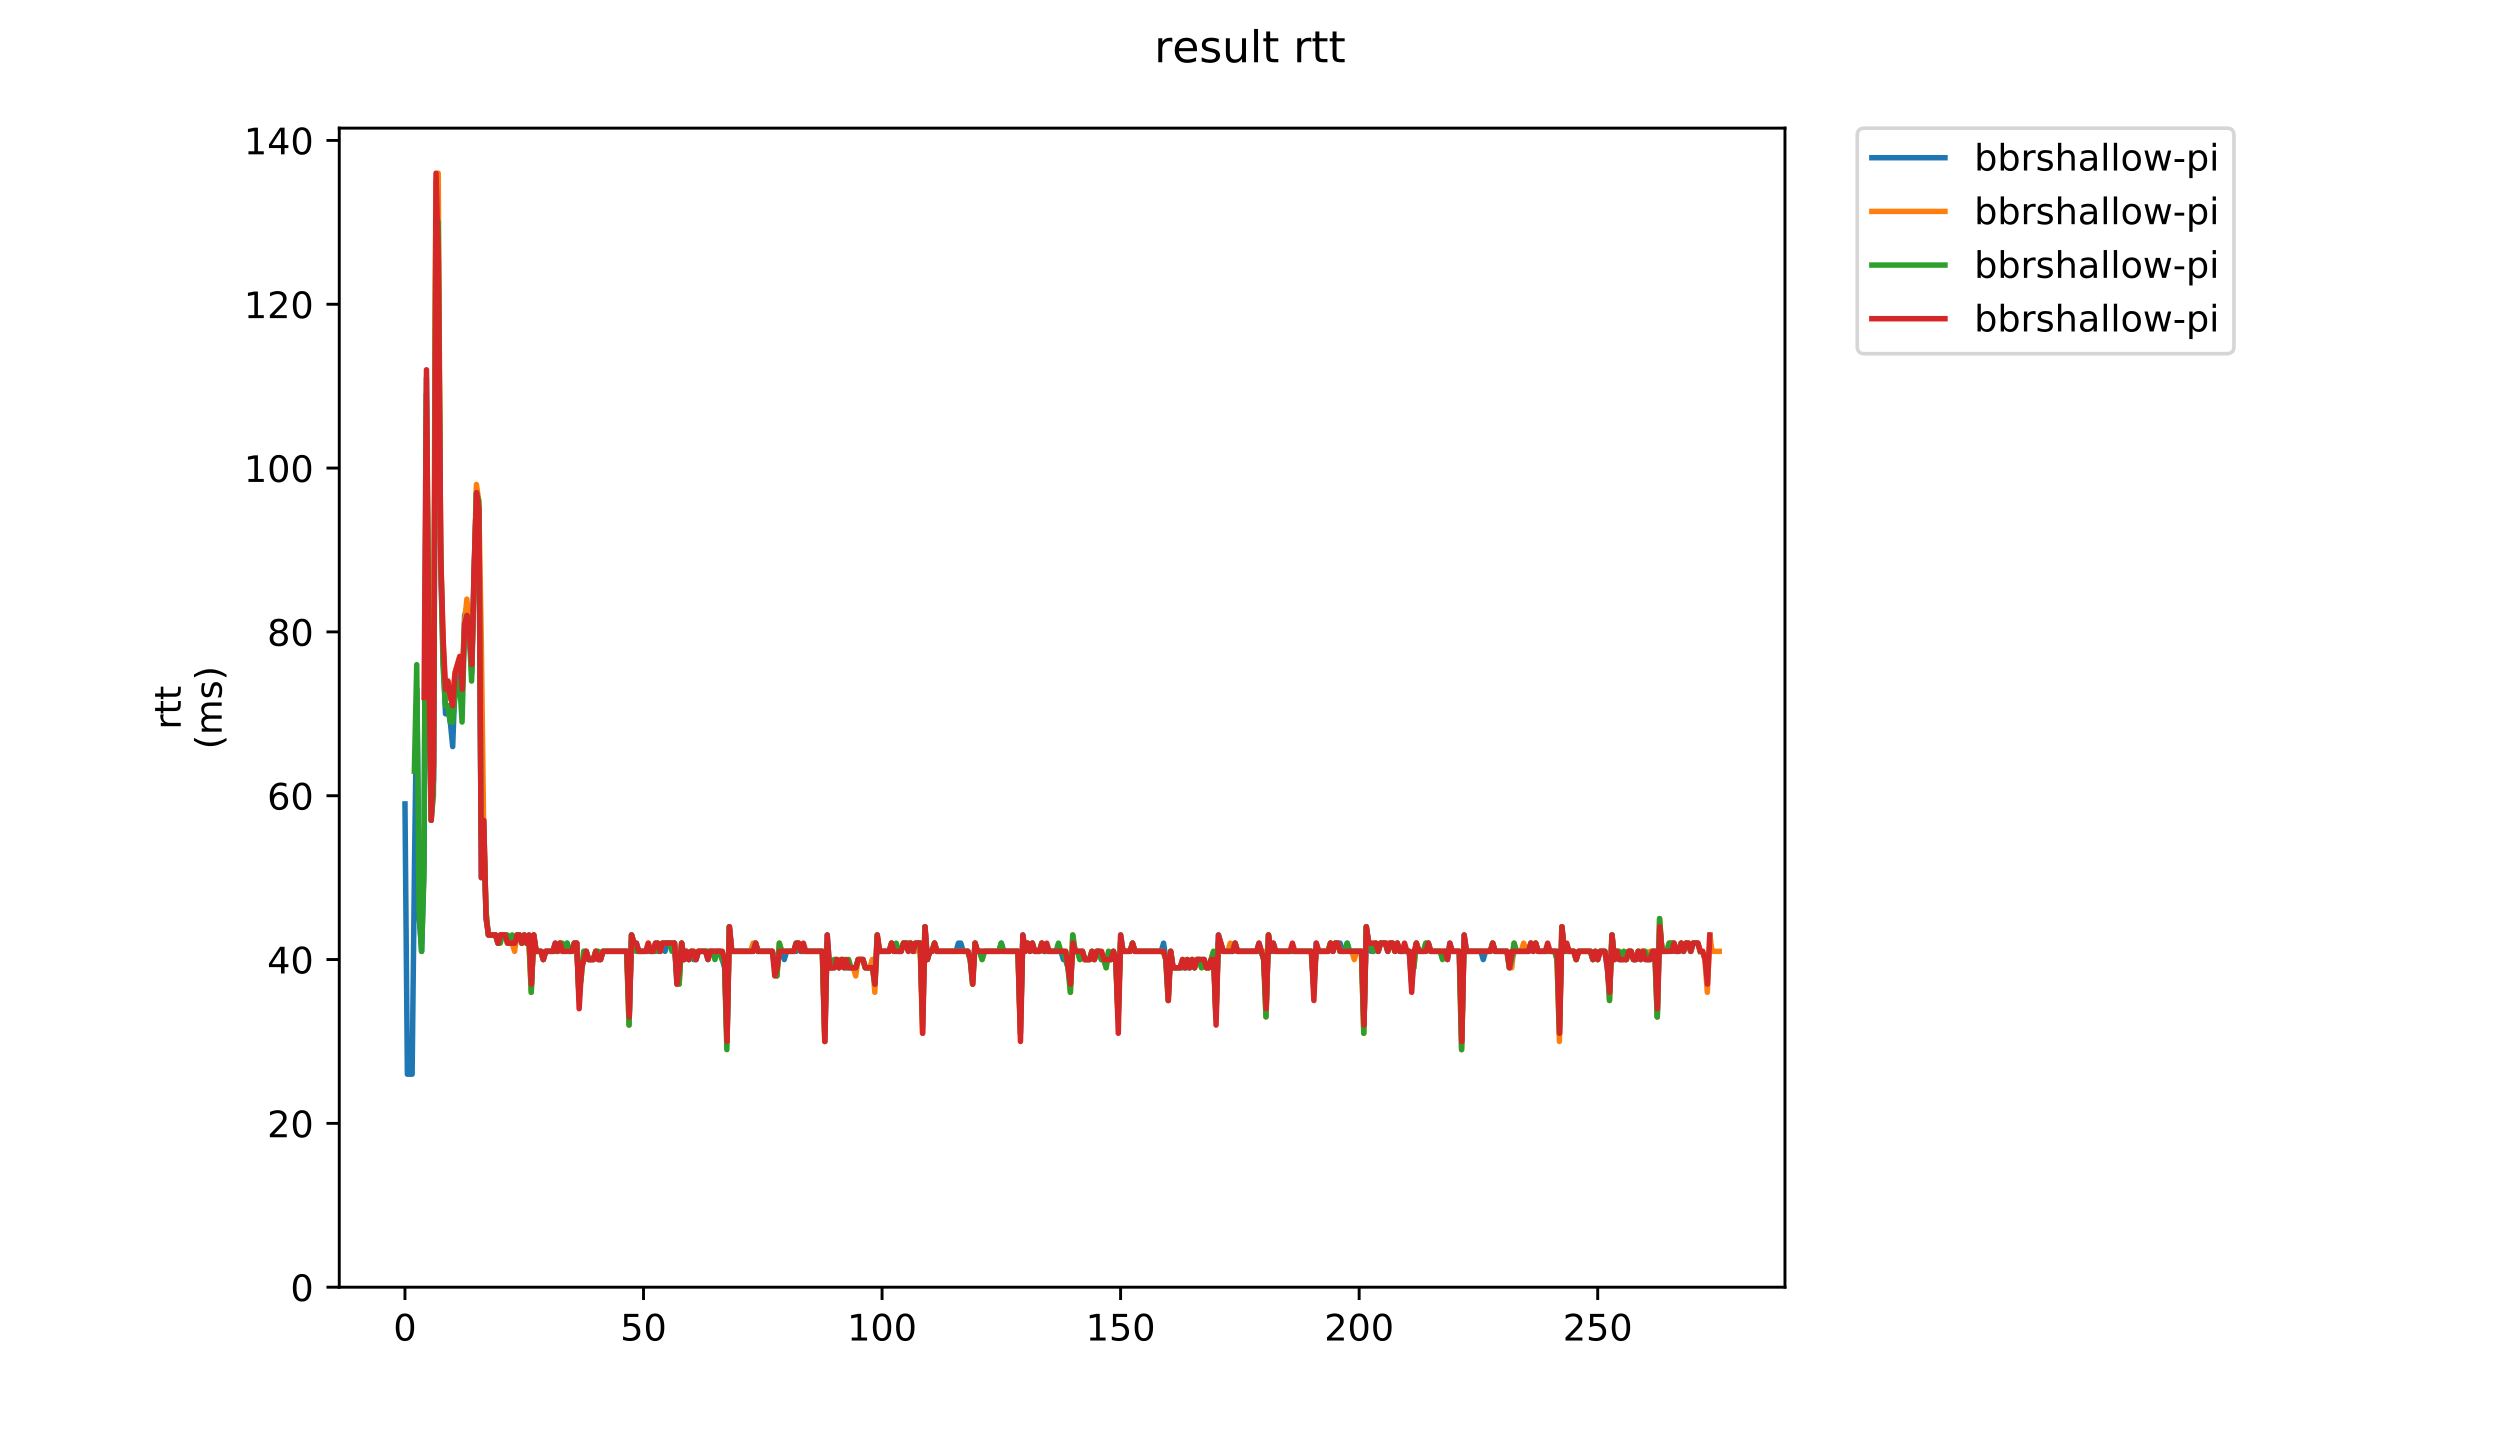 <?xml version="1.0" encoding="utf-8" standalone="no"?>
<!DOCTYPE svg PUBLIC "-//W3C//DTD SVG 1.1//EN"
  "http://www.w3.org/Graphics/SVG/1.1/DTD/svg11.dtd">
<!-- Created with matplotlib (https://matplotlib.org/) -->
<svg height="396pt" version="1.1" viewBox="0 0 684 396" width="684pt" xmlns="http://www.w3.org/2000/svg" xmlns:xlink="http://www.w3.org/1999/xlink">
 <defs>
  <style type="text/css">
*{stroke-linecap:butt;stroke-linejoin:round;}
  </style>
 </defs>
 <g id="figure_1">
  <g id="patch_1">
   <path d="M 0 396 
L 684 396 
L 684 0 
L 0 0 
z
" style="fill:#ffffff;"/>
  </g>
  <g id="axes_1">
   <g id="patch_2">
    <path d="M 92.824 352.174 
L 488.365 352.174 
L 488.365 35.062 
L 92.824 35.062 
z
" style="fill:#ffffff;"/>
   </g>
   <g id="matplotlib.axis_1">
    <g id="xtick_1">
     <g id="line2d_1">
      <defs>
       <path d="M 0 0 
L 0 3.5 
" id="mbf17c0cb24" style="stroke:#000000;stroke-width:0.8;"/>
      </defs>
      <g>
       <use style="stroke:#000000;stroke-width:0.8;" x="110.797" xlink:href="#mbf17c0cb24" y="352.174"/>
      </g>
     </g>
     <g id="text_1">
      <!-- 0 -->
      <defs>
       <path d="M 31.781 66.406 
Q 24.172 66.406 20.328 58.906 
Q 16.5 51.422 16.5 36.375 
Q 16.5 21.391 20.328 13.891 
Q 24.172 6.391 31.781 6.391 
Q 39.453 6.391 43.281 13.891 
Q 47.125 21.391 47.125 36.375 
Q 47.125 51.422 43.281 58.906 
Q 39.453 66.406 31.781 66.406 
z
M 31.781 74.219 
Q 44.047 74.219 50.516 64.516 
Q 56.984 54.828 56.984 36.375 
Q 56.984 17.969 50.516 8.266 
Q 44.047 -1.422 31.781 -1.422 
Q 19.531 -1.422 13.062 8.266 
Q 6.594 17.969 6.594 36.375 
Q 6.594 54.828 13.062 64.516 
Q 19.531 74.219 31.781 74.219 
z
" id="DejaVuSans-48"/>
      </defs>
      <g transform="translate(107.615 366.773)scale(0.1 -0.1)">
       <use xlink:href="#DejaVuSans-48"/>
      </g>
     </g>
    </g>
    <g id="xtick_2">
     <g id="line2d_2">
      <g>
       <use style="stroke:#000000;stroke-width:0.8;" x="176.064" xlink:href="#mbf17c0cb24" y="352.174"/>
      </g>
     </g>
     <g id="text_2">
      <!-- 50 -->
      <defs>
       <path d="M 10.797 72.906 
L 49.516 72.906 
L 49.516 64.594 
L 19.828 64.594 
L 19.828 46.734 
Q 21.969 47.469 24.109 47.828 
Q 26.266 48.188 28.422 48.188 
Q 40.625 48.188 47.75 41.5 
Q 54.891 34.812 54.891 23.391 
Q 54.891 11.625 47.562 5.094 
Q 40.234 -1.422 26.906 -1.422 
Q 22.312 -1.422 17.547 -0.641 
Q 12.797 0.141 7.719 1.703 
L 7.719 11.625 
Q 12.109 9.234 16.797 8.062 
Q 21.484 6.891 26.703 6.891 
Q 35.156 6.891 40.078 11.328 
Q 45.016 15.766 45.016 23.391 
Q 45.016 31 40.078 35.438 
Q 35.156 39.891 26.703 39.891 
Q 22.75 39.891 18.812 39.016 
Q 14.891 38.141 10.797 36.281 
z
" id="DejaVuSans-53"/>
      </defs>
      <g transform="translate(169.701 366.773)scale(0.1 -0.1)">
       <use xlink:href="#DejaVuSans-53"/>
       <use x="63.623" xlink:href="#DejaVuSans-48"/>
      </g>
     </g>
    </g>
    <g id="xtick_3">
     <g id="line2d_3">
      <g>
       <use style="stroke:#000000;stroke-width:0.8;" x="241.331" xlink:href="#mbf17c0cb24" y="352.174"/>
      </g>
     </g>
     <g id="text_3">
      <!-- 100 -->
      <defs>
       <path d="M 12.406 8.297 
L 28.516 8.297 
L 28.516 63.922 
L 10.984 60.406 
L 10.984 69.391 
L 28.422 72.906 
L 38.281 72.906 
L 38.281 8.297 
L 54.391 8.297 
L 54.391 0 
L 12.406 0 
z
" id="DejaVuSans-49"/>
      </defs>
      <g transform="translate(231.787 366.773)scale(0.1 -0.1)">
       <use xlink:href="#DejaVuSans-49"/>
       <use x="63.623" xlink:href="#DejaVuSans-48"/>
       <use x="127.246" xlink:href="#DejaVuSans-48"/>
      </g>
     </g>
    </g>
    <g id="xtick_4">
     <g id="line2d_4">
      <g>
       <use style="stroke:#000000;stroke-width:0.8;" x="306.598" xlink:href="#mbf17c0cb24" y="352.174"/>
      </g>
     </g>
     <g id="text_4">
      <!-- 150 -->
      <g transform="translate(297.054 366.773)scale(0.1 -0.1)">
       <use xlink:href="#DejaVuSans-49"/>
       <use x="63.623" xlink:href="#DejaVuSans-53"/>
       <use x="127.246" xlink:href="#DejaVuSans-48"/>
      </g>
     </g>
    </g>
    <g id="xtick_5">
     <g id="line2d_5">
      <g>
       <use style="stroke:#000000;stroke-width:0.8;" x="371.865" xlink:href="#mbf17c0cb24" y="352.174"/>
      </g>
     </g>
     <g id="text_5">
      <!-- 200 -->
      <defs>
       <path d="M 19.188 8.297 
L 53.609 8.297 
L 53.609 0 
L 7.328 0 
L 7.328 8.297 
Q 12.938 14.109 22.625 23.891 
Q 32.328 33.688 34.812 36.531 
Q 39.547 41.844 41.422 45.531 
Q 43.312 49.219 43.312 52.781 
Q 43.312 58.594 39.234 62.25 
Q 35.156 65.922 28.609 65.922 
Q 23.969 65.922 18.812 64.312 
Q 13.672 62.703 7.812 59.422 
L 7.812 69.391 
Q 13.766 71.781 18.938 73 
Q 24.125 74.219 28.422 74.219 
Q 39.75 74.219 46.484 68.547 
Q 53.219 62.891 53.219 53.422 
Q 53.219 48.922 51.531 44.891 
Q 49.859 40.875 45.406 35.406 
Q 44.188 33.984 37.641 27.219 
Q 31.109 20.453 19.188 8.297 
z
" id="DejaVuSans-50"/>
      </defs>
      <g transform="translate(362.322 366.773)scale(0.1 -0.1)">
       <use xlink:href="#DejaVuSans-50"/>
       <use x="63.623" xlink:href="#DejaVuSans-48"/>
       <use x="127.246" xlink:href="#DejaVuSans-48"/>
      </g>
     </g>
    </g>
    <g id="xtick_6">
     <g id="line2d_6">
      <g>
       <use style="stroke:#000000;stroke-width:0.8;" x="437.133" xlink:href="#mbf17c0cb24" y="352.174"/>
      </g>
     </g>
     <g id="text_6">
      <!-- 250 -->
      <g transform="translate(427.589 366.773)scale(0.1 -0.1)">
       <use xlink:href="#DejaVuSans-50"/>
       <use x="63.623" xlink:href="#DejaVuSans-53"/>
       <use x="127.246" xlink:href="#DejaVuSans-48"/>
      </g>
     </g>
    </g>
   </g>
   <g id="matplotlib.axis_2">
    <g id="ytick_1">
     <g id="line2d_7">
      <defs>
       <path d="M 0 0 
L -3.5 0 
" id="m11c15ccc7b" style="stroke:#000000;stroke-width:0.8;"/>
      </defs>
      <g>
       <use style="stroke:#000000;stroke-width:0.8;" x="92.824" xlink:href="#m11c15ccc7b" y="352.174"/>
      </g>
     </g>
     <g id="text_7">
      <!-- 0 -->
      <g transform="translate(79.461 355.973)scale(0.1 -0.1)">
       <use xlink:href="#DejaVuSans-48"/>
      </g>
     </g>
    </g>
    <g id="ytick_2">
     <g id="line2d_8">
      <g>
       <use style="stroke:#000000;stroke-width:0.8;" x="92.824" xlink:href="#m11c15ccc7b" y="307.353"/>
      </g>
     </g>
     <g id="text_8">
      <!-- 20 -->
      <g transform="translate(73.099 311.152)scale(0.1 -0.1)">
       <use xlink:href="#DejaVuSans-50"/>
       <use x="63.623" xlink:href="#DejaVuSans-48"/>
      </g>
     </g>
    </g>
    <g id="ytick_3">
     <g id="line2d_9">
      <g>
       <use style="stroke:#000000;stroke-width:0.8;" x="92.824" xlink:href="#m11c15ccc7b" y="262.531"/>
      </g>
     </g>
     <g id="text_9">
      <!-- 40 -->
      <defs>
       <path d="M 37.797 64.312 
L 12.891 25.391 
L 37.797 25.391 
z
M 35.203 72.906 
L 47.609 72.906 
L 47.609 25.391 
L 58.016 25.391 
L 58.016 17.188 
L 47.609 17.188 
L 47.609 0 
L 37.797 0 
L 37.797 17.188 
L 4.891 17.188 
L 4.891 26.703 
z
" id="DejaVuSans-52"/>
      </defs>
      <g transform="translate(73.099 266.331)scale(0.1 -0.1)">
       <use xlink:href="#DejaVuSans-52"/>
       <use x="63.623" xlink:href="#DejaVuSans-48"/>
      </g>
     </g>
    </g>
    <g id="ytick_4">
     <g id="line2d_10">
      <g>
       <use style="stroke:#000000;stroke-width:0.8;" x="92.824" xlink:href="#m11c15ccc7b" y="217.71"/>
      </g>
     </g>
     <g id="text_10">
      <!-- 60 -->
      <defs>
       <path d="M 33.016 40.375 
Q 26.375 40.375 22.484 35.828 
Q 18.609 31.297 18.609 23.391 
Q 18.609 15.531 22.484 10.953 
Q 26.375 6.391 33.016 6.391 
Q 39.656 6.391 43.531 10.953 
Q 47.406 15.531 47.406 23.391 
Q 47.406 31.297 43.531 35.828 
Q 39.656 40.375 33.016 40.375 
z
M 52.594 71.297 
L 52.594 62.312 
Q 48.875 64.062 45.094 64.984 
Q 41.312 65.922 37.594 65.922 
Q 27.828 65.922 22.672 59.328 
Q 17.531 52.734 16.797 39.406 
Q 19.672 43.656 24.016 45.922 
Q 28.375 48.188 33.594 48.188 
Q 44.578 48.188 50.953 41.516 
Q 57.328 34.859 57.328 23.391 
Q 57.328 12.156 50.688 5.359 
Q 44.047 -1.422 33.016 -1.422 
Q 20.359 -1.422 13.672 8.266 
Q 6.984 17.969 6.984 36.375 
Q 6.984 53.656 15.188 63.938 
Q 23.391 74.219 37.203 74.219 
Q 40.922 74.219 44.703 73.484 
Q 48.484 72.75 52.594 71.297 
z
" id="DejaVuSans-54"/>
      </defs>
      <g transform="translate(73.099 221.509)scale(0.1 -0.1)">
       <use xlink:href="#DejaVuSans-54"/>
       <use x="63.623" xlink:href="#DejaVuSans-48"/>
      </g>
     </g>
    </g>
    <g id="ytick_5">
     <g id="line2d_11">
      <g>
       <use style="stroke:#000000;stroke-width:0.8;" x="92.824" xlink:href="#m11c15ccc7b" y="172.888"/>
      </g>
     </g>
     <g id="text_11">
      <!-- 80 -->
      <defs>
       <path d="M 31.781 34.625 
Q 24.75 34.625 20.719 30.859 
Q 16.703 27.094 16.703 20.516 
Q 16.703 13.922 20.719 10.156 
Q 24.75 6.391 31.781 6.391 
Q 38.812 6.391 42.859 10.172 
Q 46.922 13.969 46.922 20.516 
Q 46.922 27.094 42.891 30.859 
Q 38.875 34.625 31.781 34.625 
z
M 21.922 38.812 
Q 15.578 40.375 12.031 44.719 
Q 8.5 49.078 8.5 55.328 
Q 8.5 64.062 14.719 69.141 
Q 20.953 74.219 31.781 74.219 
Q 42.672 74.219 48.875 69.141 
Q 55.078 64.062 55.078 55.328 
Q 55.078 49.078 51.531 44.719 
Q 48 40.375 41.703 38.812 
Q 48.828 37.156 52.797 32.312 
Q 56.781 27.484 56.781 20.516 
Q 56.781 9.906 50.312 4.234 
Q 43.844 -1.422 31.781 -1.422 
Q 19.734 -1.422 13.25 4.234 
Q 6.781 9.906 6.781 20.516 
Q 6.781 27.484 10.781 32.312 
Q 14.797 37.156 21.922 38.812 
z
M 18.312 54.391 
Q 18.312 48.734 21.844 45.562 
Q 25.391 42.391 31.781 42.391 
Q 38.141 42.391 41.719 45.562 
Q 45.312 48.734 45.312 54.391 
Q 45.312 60.062 41.719 63.234 
Q 38.141 66.406 31.781 66.406 
Q 25.391 66.406 21.844 63.234 
Q 18.312 60.062 18.312 54.391 
z
" id="DejaVuSans-56"/>
      </defs>
      <g transform="translate(73.099 176.688)scale(0.1 -0.1)">
       <use xlink:href="#DejaVuSans-56"/>
       <use x="63.623" xlink:href="#DejaVuSans-48"/>
      </g>
     </g>
    </g>
    <g id="ytick_6">
     <g id="line2d_12">
      <g>
       <use style="stroke:#000000;stroke-width:0.8;" x="92.824" xlink:href="#m11c15ccc7b" y="128.067"/>
      </g>
     </g>
     <g id="text_12">
      <!-- 100 -->
      <g transform="translate(66.736 131.866)scale(0.1 -0.1)">
       <use xlink:href="#DejaVuSans-49"/>
       <use x="63.623" xlink:href="#DejaVuSans-48"/>
       <use x="127.246" xlink:href="#DejaVuSans-48"/>
      </g>
     </g>
    </g>
    <g id="ytick_7">
     <g id="line2d_13">
      <g>
       <use style="stroke:#000000;stroke-width:0.8;" x="92.824" xlink:href="#m11c15ccc7b" y="83.246"/>
      </g>
     </g>
     <g id="text_13">
      <!-- 120 -->
      <g transform="translate(66.736 87.045)scale(0.1 -0.1)">
       <use xlink:href="#DejaVuSans-49"/>
       <use x="63.623" xlink:href="#DejaVuSans-50"/>
       <use x="127.246" xlink:href="#DejaVuSans-48"/>
      </g>
     </g>
    </g>
    <g id="ytick_8">
     <g id="line2d_14">
      <g>
       <use style="stroke:#000000;stroke-width:0.8;" x="92.824" xlink:href="#m11c15ccc7b" y="38.424"/>
      </g>
     </g>
     <g id="text_14">
      <!-- 140 -->
      <g transform="translate(66.736 42.223)scale(0.1 -0.1)">
       <use xlink:href="#DejaVuSans-49"/>
       <use x="63.623" xlink:href="#DejaVuSans-52"/>
       <use x="127.246" xlink:href="#DejaVuSans-48"/>
      </g>
     </g>
    </g>
    <g id="text_15">
     <!-- rtt -->
     <defs>
      <path d="M 41.109 46.297 
Q 39.594 47.172 37.812 47.578 
Q 36.031 48 33.891 48 
Q 26.266 48 22.188 43.047 
Q 18.109 38.094 18.109 28.812 
L 18.109 0 
L 9.078 0 
L 9.078 54.688 
L 18.109 54.688 
L 18.109 46.188 
Q 20.953 51.172 25.484 53.578 
Q 30.031 56 36.531 56 
Q 37.453 56 38.578 55.875 
Q 39.703 55.766 41.062 55.516 
z
" id="DejaVuSans-114"/>
      <path d="M 18.312 70.219 
L 18.312 54.688 
L 36.812 54.688 
L 36.812 47.703 
L 18.312 47.703 
L 18.312 18.016 
Q 18.312 11.328 20.141 9.422 
Q 21.969 7.516 27.594 7.516 
L 36.812 7.516 
L 36.812 0 
L 27.594 0 
Q 17.188 0 13.234 3.875 
Q 9.281 7.766 9.281 18.016 
L 9.281 47.703 
L 2.688 47.703 
L 2.688 54.688 
L 9.281 54.688 
L 9.281 70.219 
z
" id="DejaVuSans-116"/>
     </defs>
     <g transform="translate(49.459 199.594)rotate(-90)scale(0.1 -0.1)">
      <use xlink:href="#DejaVuSans-114"/>
      <use x="41.113" xlink:href="#DejaVuSans-116"/>
      <use x="80.322" xlink:href="#DejaVuSans-116"/>
     </g>
     <!-- (ms) -->
     <defs>
      <path d="M 31 75.875 
Q 24.469 64.656 21.281 53.656 
Q 18.109 42.672 18.109 31.391 
Q 18.109 20.125 21.312 9.062 
Q 24.516 -2 31 -13.188 
L 23.188 -13.188 
Q 15.875 -1.703 12.234 9.375 
Q 8.594 20.453 8.594 31.391 
Q 8.594 42.281 12.203 53.312 
Q 15.828 64.359 23.188 75.875 
z
" id="DejaVuSans-40"/>
      <path d="M 52 44.188 
Q 55.375 50.25 60.062 53.125 
Q 64.75 56 71.094 56 
Q 79.641 56 84.281 50.016 
Q 88.922 44.047 88.922 33.016 
L 88.922 0 
L 79.891 0 
L 79.891 32.719 
Q 79.891 40.578 77.094 44.375 
Q 74.312 48.188 68.609 48.188 
Q 61.625 48.188 57.562 43.547 
Q 53.516 38.922 53.516 30.906 
L 53.516 0 
L 44.484 0 
L 44.484 32.719 
Q 44.484 40.625 41.703 44.406 
Q 38.922 48.188 33.109 48.188 
Q 26.219 48.188 22.156 43.531 
Q 18.109 38.875 18.109 30.906 
L 18.109 0 
L 9.078 0 
L 9.078 54.688 
L 18.109 54.688 
L 18.109 46.188 
Q 21.188 51.219 25.484 53.609 
Q 29.781 56 35.688 56 
Q 41.656 56 45.828 52.969 
Q 50 49.953 52 44.188 
z
" id="DejaVuSans-109"/>
      <path d="M 44.281 53.078 
L 44.281 44.578 
Q 40.484 46.531 36.375 47.5 
Q 32.281 48.484 27.875 48.484 
Q 21.188 48.484 17.844 46.438 
Q 14.5 44.391 14.5 40.281 
Q 14.5 37.156 16.891 35.375 
Q 19.281 33.594 26.516 31.984 
L 29.594 31.297 
Q 39.156 29.25 43.188 25.516 
Q 47.219 21.781 47.219 15.094 
Q 47.219 7.469 41.188 3.016 
Q 35.156 -1.422 24.609 -1.422 
Q 20.219 -1.422 15.453 -0.562 
Q 10.688 0.297 5.422 2 
L 5.422 11.281 
Q 10.406 8.688 15.234 7.391 
Q 20.062 6.109 24.812 6.109 
Q 31.156 6.109 34.562 8.281 
Q 37.984 10.453 37.984 14.406 
Q 37.984 18.062 35.516 20.016 
Q 33.062 21.969 24.703 23.781 
L 21.578 24.516 
Q 13.234 26.266 9.516 29.906 
Q 5.812 33.547 5.812 39.891 
Q 5.812 47.609 11.281 51.797 
Q 16.75 56 26.812 56 
Q 31.781 56 36.172 55.266 
Q 40.578 54.547 44.281 53.078 
z
" id="DejaVuSans-115"/>
      <path d="M 8.016 75.875 
L 15.828 75.875 
Q 23.141 64.359 26.781 53.312 
Q 30.422 42.281 30.422 31.391 
Q 30.422 20.453 26.781 9.375 
Q 23.141 -1.703 15.828 -13.188 
L 8.016 -13.188 
Q 14.5 -2 17.703 9.062 
Q 20.906 20.125 20.906 31.391 
Q 20.906 42.672 17.703 53.656 
Q 14.5 64.656 8.016 75.875 
z
" id="DejaVuSans-41"/>
     </defs>
     <g transform="translate(60.657 204.995)rotate(-90)scale(0.1 -0.1)">
      <use xlink:href="#DejaVuSans-40"/>
      <use x="39.014" xlink:href="#DejaVuSans-109"/>
      <use x="136.426" xlink:href="#DejaVuSans-115"/>
      <use x="188.525" xlink:href="#DejaVuSans-41"/>
     </g>
    </g>
   </g>
   <g id="line2d_15">
    <path clip-path="url(#p6b84664d62)" d="M 110.803 219.951 
L 111.456 293.906 
L 112.761 293.906 
L 113.414 235.638 
L 114.066 188.576 
L 114.719 251.326 
L 115.372 260.29 
L 116.024 235.638 
L 116.677 103.415 
L 117.33 179.612 
L 117.982 224.433 
L 118.635 213.228 
L 119.288 56.353 
L 119.94 81.004 
L 120.593 157.201 
L 121.246 179.612 
L 121.898 195.299 
L 122.551 193.058 
L 123.204 197.54 
L 123.857 204.263 
L 124.509 186.335 
L 125.815 181.853 
L 126.467 188.576 
L 127.12 168.406 
L 127.773 166.165 
L 128.425 172.888 
L 129.078 184.094 
L 129.731 154.96 
L 130.383 134.79 
L 131.036 139.272 
L 131.689 240.121 
L 132.341 224.433 
L 132.994 251.326 
L 133.647 255.808 
L 135.605 255.808 
L 136.257 258.049 
L 136.91 255.808 
L 138.215 255.808 
L 138.868 258.049 
L 140.826 258.049 
L 141.479 255.808 
L 142.131 255.808 
L 142.784 258.049 
L 143.437 255.808 
L 144.089 258.049 
L 144.742 258.049 
L 145.395 269.255 
L 146.047 255.808 
L 146.7 260.29 
L 148.005 260.29 
L 148.658 262.531 
L 149.311 260.29 
L 151.269 260.29 
L 151.921 258.049 
L 152.574 260.29 
L 153.227 258.049 
L 153.879 260.29 
L 154.532 260.29 
L 155.185 258.049 
L 155.837 260.29 
L 156.49 260.29 
L 157.143 258.049 
L 157.795 258.049 
L 158.448 273.737 
L 159.101 264.772 
L 160.406 260.29 
L 161.059 262.531 
L 162.364 262.531 
L 163.017 260.29 
L 163.669 262.531 
L 164.322 262.531 
L 164.975 260.29 
L 171.502 260.29 
L 172.154 278.219 
L 172.807 255.808 
L 173.46 258.049 
L 174.112 258.049 
L 174.765 260.29 
L 178.681 260.29 
L 179.334 258.049 
L 179.986 260.29 
L 180.639 260.29 
L 181.292 258.049 
L 181.944 260.29 
L 182.597 258.049 
L 184.555 258.049 
L 185.208 269.255 
L 185.86 267.013 
L 186.513 258.049 
L 187.166 262.531 
L 187.818 260.29 
L 188.471 262.531 
L 189.124 260.29 
L 189.776 262.531 
L 190.429 262.531 
L 191.082 260.29 
L 193.04 260.29 
L 193.692 262.531 
L 194.345 260.29 
L 196.956 260.29 
L 198.261 264.772 
L 198.914 284.942 
L 199.566 253.567 
L 200.219 260.29 
L 206.093 260.29 
L 206.746 258.049 
L 207.399 260.29 
L 211.315 260.29 
L 211.967 264.772 
L 212.62 264.772 
L 213.273 260.29 
L 213.925 260.29 
L 214.578 262.531 
L 215.231 260.29 
L 217.841 260.29 
L 218.494 258.049 
L 219.147 260.29 
L 225.021 260.29 
L 225.673 284.942 
L 226.326 255.808 
L 226.979 264.772 
L 228.284 264.772 
L 228.937 262.531 
L 229.589 264.772 
L 230.242 262.531 
L 230.895 264.772 
L 234.158 264.772 
L 234.811 262.531 
L 236.116 262.531 
L 236.769 264.772 
L 238.074 264.772 
L 238.727 262.531 
L 239.379 269.255 
L 240.032 258.049 
L 240.685 260.29 
L 243.295 260.29 
L 243.948 258.049 
L 244.601 260.29 
L 246.559 260.29 
L 247.212 258.049 
L 247.864 258.049 
L 248.517 260.29 
L 249.17 258.049 
L 249.822 260.29 
L 250.475 258.049 
L 251.78 258.049 
L 252.433 280.46 
L 253.086 253.567 
L 253.738 262.531 
L 254.391 260.29 
L 255.044 260.29 
L 255.696 258.049 
L 256.349 260.29 
L 261.57 260.29 
L 262.223 258.049 
L 262.876 258.049 
L 263.528 260.29 
L 264.834 260.29 
L 265.486 262.531 
L 266.139 267.013 
L 266.792 258.049 
L 267.444 260.29 
L 273.318 260.29 
L 273.971 258.049 
L 274.624 260.29 
L 278.54 260.29 
L 279.192 282.701 
L 279.845 255.808 
L 280.498 260.29 
L 281.15 258.049 
L 281.803 260.29 
L 282.456 258.049 
L 283.108 260.29 
L 284.414 260.29 
L 285.066 258.049 
L 285.719 260.29 
L 290.288 260.29 
L 290.941 262.531 
L 291.593 262.531 
L 292.246 264.772 
L 292.899 269.255 
L 293.551 258.049 
L 294.204 260.29 
L 296.162 260.29 
L 296.815 262.531 
L 298.12 262.531 
L 298.773 260.29 
L 299.425 262.531 
L 300.078 260.29 
L 300.731 260.29 
L 301.383 262.531 
L 303.994 262.531 
L 304.647 260.29 
L 305.299 262.531 
L 305.952 278.219 
L 306.605 255.808 
L 307.257 260.29 
L 309.215 260.29 
L 309.868 258.049 
L 310.521 260.29 
L 317.7 260.29 
L 318.353 258.049 
L 319.005 262.531 
L 319.658 271.496 
L 320.311 260.29 
L 320.963 264.772 
L 325.532 264.772 
L 326.185 262.531 
L 326.837 264.772 
L 327.49 262.531 
L 329.448 262.531 
L 330.101 264.772 
L 330.754 264.772 
L 331.406 262.531 
L 332.059 262.531 
L 332.712 278.219 
L 333.364 255.808 
L 334.67 260.29 
L 337.28 260.29 
L 337.933 258.049 
L 338.586 260.29 
L 343.807 260.29 
L 344.46 258.049 
L 345.765 262.531 
L 346.418 275.978 
L 347.07 255.808 
L 347.723 260.29 
L 348.376 258.049 
L 349.028 260.29 
L 358.818 260.29 
L 359.471 271.496 
L 360.124 258.049 
L 360.776 260.29 
L 363.387 260.29 
L 364.04 258.049 
L 364.692 260.29 
L 365.345 258.049 
L 366.65 258.049 
L 367.303 260.29 
L 367.956 260.29 
L 368.608 258.049 
L 369.261 260.29 
L 372.525 260.29 
L 373.177 280.46 
L 373.83 253.567 
L 374.483 258.049 
L 375.135 260.29 
L 375.788 260.29 
L 376.441 258.049 
L 377.093 260.29 
L 377.746 258.049 
L 379.051 258.049 
L 379.704 260.29 
L 380.357 258.049 
L 381.009 258.049 
L 381.662 260.29 
L 382.315 258.049 
L 382.967 260.29 
L 385.578 260.29 
L 386.231 269.255 
L 386.883 262.531 
L 387.536 258.049 
L 388.189 260.29 
L 390.147 260.29 
L 390.799 258.049 
L 391.452 260.29 
L 395.368 260.29 
L 396.021 262.531 
L 396.673 258.049 
L 397.326 260.29 
L 399.284 260.29 
L 399.937 284.942 
L 400.589 255.808 
L 401.242 260.29 
L 405.158 260.29 
L 405.811 262.531 
L 406.463 260.29 
L 407.769 260.29 
L 408.421 258.049 
L 409.074 260.29 
L 412.338 260.29 
L 412.99 262.531 
L 413.643 262.531 
L 414.296 260.29 
L 418.212 260.29 
L 418.864 258.049 
L 419.517 260.29 
L 420.17 258.049 
L 420.822 260.29 
L 426.044 260.29 
L 426.696 280.46 
L 427.349 253.567 
L 428.002 260.29 
L 430.612 260.29 
L 431.265 262.531 
L 431.918 260.29 
L 435.181 260.29 
L 435.834 262.531 
L 436.486 260.29 
L 437.139 262.531 
L 437.792 260.29 
L 439.097 260.29 
L 439.75 264.772 
L 440.402 271.496 
L 441.055 255.808 
L 441.708 262.531 
L 442.36 260.29 
L 443.013 262.531 
L 444.971 262.531 
L 445.624 260.29 
L 446.276 260.29 
L 446.929 262.531 
L 447.582 262.531 
L 448.234 260.29 
L 448.887 262.531 
L 449.54 260.29 
L 450.192 262.531 
L 451.498 262.531 
L 452.151 260.29 
L 452.803 260.29 
L 453.456 278.219 
L 454.109 253.567 
L 454.761 260.29 
L 456.719 260.29 
L 457.372 258.049 
L 458.025 260.29 
L 459.33 260.29 
L 459.983 258.049 
L 460.635 260.29 
L 461.288 258.049 
L 461.941 258.049 
L 462.593 260.29 
L 463.246 258.049 
L 463.899 258.049 
L 463.899 258.049 
" style="fill:none;stroke:#1f77b4;stroke-linecap:square;stroke-width:1.5;"/>
   </g>
   <g id="line2d_16">
    <path clip-path="url(#p6b84664d62)" d="M 118.596 184.094 
L 119.249 49.629 
L 119.901 47.388 
L 120.554 150.478 
L 121.207 175.129 
L 121.859 188.576 
L 122.512 186.335 
L 123.165 190.817 
L 123.817 190.817 
L 124.47 184.094 
L 125.775 179.612 
L 126.428 186.335 
L 127.081 170.647 
L 127.733 163.924 
L 128.386 170.647 
L 129.039 181.853 
L 129.691 159.442 
L 130.344 132.549 
L 130.997 137.031 
L 131.649 172.888 
L 132.302 224.433 
L 132.955 249.085 
L 133.607 255.808 
L 135.565 255.808 
L 136.218 258.049 
L 136.871 255.808 
L 138.176 255.808 
L 138.829 258.049 
L 140.134 258.049 
L 140.787 260.29 
L 141.439 255.808 
L 142.092 255.808 
L 142.745 258.049 
L 143.397 255.808 
L 144.05 258.049 
L 144.703 258.049 
L 145.356 271.496 
L 146.008 255.808 
L 146.661 260.29 
L 147.966 260.29 
L 148.619 262.531 
L 149.272 260.29 
L 152.535 260.29 
L 153.188 258.049 
L 153.84 260.29 
L 156.451 260.29 
L 157.104 258.049 
L 157.756 258.049 
L 158.409 271.496 
L 159.062 267.013 
L 159.714 260.29 
L 160.367 260.29 
L 161.02 262.531 
L 162.325 262.531 
L 162.978 260.29 
L 163.63 260.29 
L 164.283 262.531 
L 164.936 260.29 
L 171.462 260.29 
L 172.115 280.46 
L 172.768 255.808 
L 174.073 260.29 
L 176.684 260.29 
L 177.336 258.049 
L 177.989 260.29 
L 179.294 260.29 
L 179.947 258.049 
L 180.6 260.29 
L 181.252 258.049 
L 184.516 258.049 
L 185.169 264.772 
L 185.821 269.255 
L 186.474 258.049 
L 187.127 262.531 
L 187.779 260.29 
L 188.432 262.531 
L 189.085 260.29 
L 189.737 260.29 
L 190.39 262.531 
L 191.043 260.29 
L 197.569 260.29 
L 198.222 262.531 
L 198.875 284.942 
L 199.527 253.567 
L 200.18 260.29 
L 205.401 260.29 
L 206.054 258.049 
L 206.707 258.049 
L 207.359 260.29 
L 211.275 260.29 
L 211.928 262.531 
L 212.581 267.013 
L 213.233 258.049 
L 213.886 260.29 
L 217.149 260.29 
L 217.802 258.049 
L 218.455 258.049 
L 219.107 260.29 
L 224.981 260.29 
L 225.634 284.942 
L 226.287 258.049 
L 226.94 264.772 
L 227.592 264.772 
L 228.245 262.531 
L 228.898 262.531 
L 229.55 264.772 
L 230.203 262.531 
L 230.856 262.531 
L 231.508 264.772 
L 232.161 262.531 
L 232.814 264.772 
L 233.466 264.772 
L 234.119 267.013 
L 234.772 262.531 
L 236.077 262.531 
L 236.73 264.772 
L 238.035 264.772 
L 238.688 262.531 
L 239.34 271.496 
L 239.993 255.808 
L 240.646 260.29 
L 243.256 260.29 
L 243.909 258.049 
L 244.562 260.29 
L 246.52 260.29 
L 247.172 258.049 
L 249.13 258.049 
L 249.783 260.29 
L 250.436 260.29 
L 251.088 258.049 
L 251.741 258.049 
L 252.394 282.701 
L 253.046 253.567 
L 253.699 262.531 
L 254.352 260.29 
L 255.004 260.29 
L 255.657 258.049 
L 256.31 260.29 
L 264.794 260.29 
L 265.447 262.531 
L 266.1 269.255 
L 266.753 258.049 
L 267.405 260.29 
L 268.058 260.29 
L 268.711 262.531 
L 269.363 260.29 
L 278.501 260.29 
L 279.153 282.701 
L 279.806 258.049 
L 280.459 260.29 
L 281.111 258.049 
L 281.764 260.29 
L 282.417 258.049 
L 283.069 260.29 
L 284.375 260.29 
L 285.027 258.049 
L 285.68 260.29 
L 291.554 260.29 
L 292.207 262.531 
L 292.859 271.496 
L 293.512 255.808 
L 294.165 260.29 
L 294.817 260.29 
L 295.47 262.531 
L 296.123 260.29 
L 296.775 262.531 
L 298.081 262.531 
L 298.733 260.29 
L 299.386 262.531 
L 300.039 260.29 
L 300.691 260.29 
L 301.344 262.531 
L 301.997 262.531 
L 302.649 264.772 
L 303.302 260.29 
L 303.955 262.531 
L 304.607 260.29 
L 305.26 262.531 
L 305.913 278.219 
L 306.565 258.049 
L 307.218 260.29 
L 309.176 260.29 
L 309.829 258.049 
L 310.482 260.29 
L 318.314 260.29 
L 318.966 262.531 
L 319.619 273.737 
L 320.272 260.29 
L 320.924 264.772 
L 322.882 264.772 
L 323.535 262.531 
L 324.188 264.772 
L 324.84 262.531 
L 325.493 264.772 
L 326.146 262.531 
L 326.798 264.772 
L 327.451 262.531 
L 328.104 262.531 
L 328.756 264.772 
L 329.409 262.531 
L 330.062 264.772 
L 330.714 264.772 
L 332.02 260.29 
L 332.672 278.219 
L 333.325 258.049 
L 333.978 258.049 
L 334.63 260.29 
L 335.936 260.29 
L 336.588 258.049 
L 337.241 260.29 
L 337.894 258.049 
L 338.546 260.29 
L 345.726 260.29 
L 346.378 278.219 
L 347.031 255.808 
L 347.684 260.29 
L 358.779 260.29 
L 359.432 269.255 
L 360.085 260.29 
L 363.348 260.29 
L 364.001 258.049 
L 364.653 260.29 
L 365.306 258.049 
L 365.959 258.049 
L 366.611 260.29 
L 369.875 260.29 
L 370.527 262.531 
L 371.18 260.29 
L 372.485 260.29 
L 373.138 282.701 
L 373.791 253.567 
L 374.443 258.049 
L 375.096 258.049 
L 375.749 260.29 
L 376.401 258.049 
L 377.054 260.29 
L 377.707 258.049 
L 380.97 258.049 
L 381.623 260.29 
L 382.275 258.049 
L 382.928 260.29 
L 385.539 260.29 
L 386.191 264.772 
L 386.844 264.772 
L 387.497 258.049 
L 388.149 260.29 
L 389.455 260.29 
L 390.108 258.049 
L 390.76 258.049 
L 391.413 260.29 
L 399.245 260.29 
L 399.898 287.183 
L 400.55 258.049 
L 401.203 260.29 
L 407.73 260.29 
L 408.382 258.049 
L 409.035 260.29 
L 412.298 260.29 
L 412.951 264.772 
L 413.604 264.772 
L 414.256 258.049 
L 414.909 260.29 
L 416.214 260.29 
L 416.867 258.049 
L 417.52 260.29 
L 418.172 260.29 
L 418.825 258.049 
L 419.478 260.29 
L 420.13 258.049 
L 420.783 260.29 
L 425.352 260.29 
L 426.004 262.531 
L 426.657 284.942 
L 427.31 253.567 
L 427.962 260.29 
L 430.573 260.29 
L 431.226 262.531 
L 431.879 260.29 
L 435.142 260.29 
L 435.795 262.531 
L 436.447 260.29 
L 437.1 262.531 
L 437.753 260.29 
L 439.058 260.29 
L 439.711 262.531 
L 440.363 273.737 
L 441.016 255.808 
L 441.669 262.531 
L 442.321 260.29 
L 442.974 260.29 
L 443.627 262.531 
L 444.279 260.29 
L 444.932 262.531 
L 445.585 260.29 
L 446.237 260.29 
L 446.89 262.531 
L 447.543 262.531 
L 448.195 260.29 
L 450.153 260.29 
L 450.806 262.531 
L 451.459 260.29 
L 452.764 260.29 
L 453.417 278.219 
L 454.069 251.326 
L 454.722 260.29 
L 456.027 260.29 
L 456.68 258.049 
L 457.985 258.049 
L 458.638 260.29 
L 459.291 260.29 
L 459.943 258.049 
L 460.596 260.29 
L 461.249 258.049 
L 461.901 258.049 
L 462.554 260.29 
L 463.207 258.049 
L 464.512 258.049 
L 465.165 260.29 
L 465.817 260.29 
L 466.47 262.531 
L 467.123 271.496 
L 467.775 255.808 
L 468.428 260.29 
L 470.386 260.29 
L 470.386 260.29 
" style="fill:none;stroke:#ff7f0e;stroke-linecap:square;stroke-width:1.5;"/>
   </g>
   <g id="line2d_17">
    <path clip-path="url(#p6b84664d62)" d="M 113.365 210.987 
L 114.018 181.853 
L 114.671 249.085 
L 115.323 260.29 
L 115.976 240.121 
L 116.629 107.897 
L 117.281 175.129 
L 117.934 224.433 
L 118.587 217.71 
L 119.239 58.594 
L 119.892 60.835 
L 120.545 148.237 
L 121.198 181.853 
L 121.85 193.058 
L 122.503 193.058 
L 123.156 197.54 
L 123.808 197.54 
L 124.461 190.817 
L 125.766 186.335 
L 126.419 197.54 
L 127.072 172.888 
L 127.724 168.406 
L 128.377 172.888 
L 129.03 186.335 
L 130.335 134.79 
L 130.988 137.031 
L 131.64 228.915 
L 132.293 226.674 
L 132.946 249.085 
L 133.598 255.808 
L 135.556 255.808 
L 136.209 258.049 
L 136.862 258.049 
L 137.514 255.808 
L 138.82 255.808 
L 139.472 258.049 
L 140.125 255.808 
L 140.778 258.049 
L 141.43 255.808 
L 142.083 255.808 
L 142.736 258.049 
L 143.388 255.808 
L 144.041 258.049 
L 144.694 255.808 
L 145.346 271.496 
L 145.999 255.808 
L 146.652 260.29 
L 147.957 260.29 
L 148.61 262.531 
L 149.262 260.29 
L 152.526 260.29 
L 153.178 258.049 
L 153.831 258.049 
L 154.484 260.29 
L 155.136 258.049 
L 155.789 260.29 
L 156.442 260.29 
L 157.094 258.049 
L 157.747 258.049 
L 158.4 271.496 
L 159.052 267.013 
L 159.705 260.29 
L 160.358 260.29 
L 161.011 262.531 
L 162.316 262.531 
L 162.969 260.29 
L 163.621 260.29 
L 164.274 262.531 
L 164.927 260.29 
L 171.453 260.29 
L 172.106 280.46 
L 172.759 255.808 
L 174.064 260.29 
L 179.285 260.29 
L 179.938 258.049 
L 180.591 260.29 
L 181.243 258.049 
L 183.201 258.049 
L 183.854 260.29 
L 184.507 258.049 
L 185.159 267.013 
L 185.812 269.255 
L 186.465 258.049 
L 187.117 262.531 
L 187.77 260.29 
L 188.423 262.531 
L 189.075 260.29 
L 189.728 260.29 
L 190.381 262.531 
L 191.033 260.29 
L 194.949 260.29 
L 195.602 262.531 
L 196.255 260.29 
L 196.907 260.29 
L 197.56 262.531 
L 198.213 262.531 
L 198.865 287.183 
L 199.518 253.567 
L 200.171 260.29 
L 206.045 260.29 
L 206.698 258.049 
L 207.35 260.29 
L 211.266 260.29 
L 211.919 262.531 
L 212.572 267.013 
L 213.224 258.049 
L 213.877 260.29 
L 217.14 260.29 
L 217.793 258.049 
L 218.446 258.049 
L 219.098 260.29 
L 224.972 260.29 
L 225.625 282.701 
L 226.278 258.049 
L 226.93 264.772 
L 227.583 264.772 
L 228.236 262.531 
L 228.888 262.531 
L 229.541 264.772 
L 230.194 262.531 
L 230.846 262.531 
L 231.499 264.772 
L 232.152 262.531 
L 232.804 264.772 
L 234.11 264.772 
L 234.762 262.531 
L 236.068 262.531 
L 236.72 264.772 
L 238.678 264.772 
L 239.331 269.255 
L 239.984 255.808 
L 240.636 260.29 
L 243.247 260.29 
L 243.9 258.049 
L 244.553 260.29 
L 245.205 258.049 
L 245.858 260.29 
L 246.511 260.29 
L 247.163 258.049 
L 249.121 258.049 
L 249.774 260.29 
L 250.427 258.049 
L 251.732 258.049 
L 252.385 278.219 
L 253.037 253.567 
L 253.69 262.531 
L 254.343 260.29 
L 254.995 260.29 
L 255.648 258.049 
L 256.301 260.29 
L 264.785 260.29 
L 265.438 262.531 
L 266.091 269.255 
L 266.743 258.049 
L 267.396 260.29 
L 268.049 260.29 
L 268.701 262.531 
L 269.354 260.29 
L 273.27 260.29 
L 273.923 258.049 
L 274.575 260.29 
L 278.491 260.29 
L 279.144 280.46 
L 279.797 258.049 
L 280.449 260.29 
L 281.102 258.049 
L 281.755 260.29 
L 282.407 258.049 
L 283.06 260.29 
L 284.366 260.29 
L 285.018 258.049 
L 285.671 260.29 
L 288.934 260.29 
L 289.587 258.049 
L 290.24 260.29 
L 290.892 260.29 
L 292.198 264.772 
L 292.85 271.496 
L 293.503 255.808 
L 294.156 260.29 
L 294.808 260.29 
L 295.461 262.531 
L 296.114 260.29 
L 296.766 262.531 
L 298.072 262.531 
L 298.724 260.29 
L 299.377 262.531 
L 300.03 260.29 
L 300.682 260.29 
L 301.335 262.531 
L 301.988 262.531 
L 302.64 264.772 
L 303.293 260.29 
L 303.946 262.531 
L 304.598 260.29 
L 305.251 262.531 
L 305.904 278.219 
L 306.556 258.049 
L 307.209 260.29 
L 309.167 260.29 
L 309.82 258.049 
L 310.472 260.29 
L 318.304 260.29 
L 318.957 262.531 
L 319.61 273.737 
L 320.262 260.29 
L 320.915 264.772 
L 322.873 264.772 
L 323.526 262.531 
L 324.178 264.772 
L 324.831 262.531 
L 325.484 264.772 
L 326.137 262.531 
L 326.789 264.772 
L 327.442 262.531 
L 328.095 262.531 
L 328.747 264.772 
L 329.4 262.531 
L 330.053 264.772 
L 330.705 264.772 
L 332.011 260.29 
L 332.663 278.219 
L 333.316 258.049 
L 333.969 258.049 
L 334.621 260.29 
L 337.232 260.29 
L 337.885 258.049 
L 338.537 260.29 
L 345.064 260.29 
L 345.717 262.531 
L 346.369 278.219 
L 347.022 255.808 
L 347.675 260.29 
L 358.77 260.29 
L 359.423 269.255 
L 360.075 260.29 
L 363.339 260.29 
L 363.991 258.049 
L 364.644 260.29 
L 365.297 258.049 
L 365.95 258.049 
L 366.602 260.29 
L 367.908 260.29 
L 368.56 258.049 
L 369.213 260.29 
L 372.476 260.29 
L 373.129 282.701 
L 373.782 253.567 
L 374.434 258.049 
L 375.087 258.049 
L 375.74 260.29 
L 376.392 258.049 
L 377.045 260.29 
L 377.698 258.049 
L 379.003 258.049 
L 379.656 260.29 
L 380.308 258.049 
L 380.961 258.049 
L 381.614 260.29 
L 382.266 258.049 
L 382.919 260.29 
L 385.53 260.29 
L 386.182 264.772 
L 386.835 264.772 
L 387.488 258.049 
L 388.14 260.29 
L 389.446 260.29 
L 390.098 258.049 
L 390.751 258.049 
L 391.404 260.29 
L 394.014 260.29 
L 394.667 262.531 
L 395.32 260.29 
L 399.236 260.29 
L 399.888 287.183 
L 400.541 258.049 
L 401.194 260.29 
L 407.721 260.29 
L 408.373 258.049 
L 409.026 260.29 
L 412.289 260.29 
L 412.942 264.772 
L 413.595 262.531 
L 414.247 258.049 
L 414.9 260.29 
L 418.163 260.29 
L 418.816 258.049 
L 419.469 260.29 
L 420.121 258.049 
L 420.774 260.29 
L 425.343 260.29 
L 425.995 262.531 
L 426.648 282.701 
L 427.301 253.567 
L 427.953 260.29 
L 430.564 260.29 
L 431.217 262.531 
L 431.869 260.29 
L 435.133 260.29 
L 435.785 262.531 
L 436.438 260.29 
L 437.091 262.531 
L 437.743 260.29 
L 439.049 260.29 
L 439.701 262.531 
L 440.354 273.737 
L 441.007 255.808 
L 441.659 262.531 
L 442.312 260.29 
L 442.965 260.29 
L 443.617 262.531 
L 444.27 260.29 
L 444.923 262.531 
L 445.575 260.29 
L 446.228 260.29 
L 446.881 262.531 
L 447.534 262.531 
L 448.186 260.29 
L 448.839 262.531 
L 449.492 260.29 
L 450.144 260.29 
L 450.797 262.531 
L 451.45 262.531 
L 452.102 260.29 
L 452.755 260.29 
L 453.408 278.219 
L 454.06 251.326 
L 454.713 260.29 
L 456.018 260.29 
L 456.671 258.049 
L 457.976 258.049 
L 458.629 260.29 
L 459.282 260.29 
L 459.934 258.049 
L 460.587 260.29 
L 461.24 258.049 
L 461.892 258.049 
L 462.545 260.29 
L 463.198 258.049 
L 464.503 258.049 
L 465.156 260.29 
L 465.156 260.29 
" style="fill:none;stroke:#2ca02c;stroke-linecap:square;stroke-width:1.5;"/>
   </g>
   <g id="line2d_18">
    <path clip-path="url(#p6b84664d62)" d="M 116.032 190.817 
L 116.685 101.174 
L 117.338 181.853 
L 117.99 224.433 
L 118.643 208.746 
L 119.296 47.388 
L 119.948 72.04 
L 120.601 152.719 
L 121.254 175.129 
L 121.906 188.576 
L 122.559 186.335 
L 123.212 190.817 
L 123.864 193.058 
L 124.517 184.094 
L 125.822 179.612 
L 126.475 188.576 
L 127.128 170.647 
L 127.78 168.406 
L 128.433 172.888 
L 129.086 181.853 
L 129.738 154.96 
L 130.391 134.79 
L 131.044 139.272 
L 131.696 240.121 
L 132.349 224.433 
L 133.002 251.326 
L 133.654 255.808 
L 135.612 255.808 
L 136.265 258.049 
L 136.918 255.808 
L 138.223 255.808 
L 138.876 258.049 
L 140.834 258.049 
L 141.486 255.808 
L 142.139 255.808 
L 142.792 258.049 
L 143.444 255.808 
L 144.097 258.049 
L 144.75 255.808 
L 145.403 269.255 
L 146.055 255.808 
L 146.708 260.29 
L 148.013 260.29 
L 148.666 262.531 
L 149.319 260.29 
L 151.277 260.29 
L 151.929 258.049 
L 152.582 260.29 
L 153.235 258.049 
L 153.887 260.29 
L 156.498 260.29 
L 157.151 258.049 
L 157.803 258.049 
L 158.456 275.978 
L 159.109 264.772 
L 160.414 260.29 
L 161.067 262.531 
L 162.372 262.531 
L 163.025 260.29 
L 163.677 262.531 
L 164.33 262.531 
L 164.983 260.29 
L 171.509 260.29 
L 172.162 278.219 
L 172.815 255.808 
L 173.467 258.049 
L 174.12 258.049 
L 174.773 260.29 
L 176.731 260.29 
L 177.383 258.049 
L 178.036 260.29 
L 178.689 260.29 
L 179.341 258.049 
L 179.994 258.049 
L 180.647 260.29 
L 181.299 258.049 
L 184.563 258.049 
L 185.215 269.255 
L 185.868 264.772 
L 186.521 258.049 
L 187.174 262.531 
L 187.826 260.29 
L 188.479 262.531 
L 189.132 260.29 
L 189.784 260.29 
L 190.437 262.531 
L 191.09 260.29 
L 193.048 260.29 
L 193.7 262.531 
L 194.353 260.29 
L 197.616 260.29 
L 198.269 262.531 
L 198.922 284.942 
L 199.574 253.567 
L 200.227 260.29 
L 206.101 260.29 
L 206.754 258.049 
L 207.406 260.29 
L 211.322 260.29 
L 211.975 267.013 
L 212.628 264.772 
L 213.28 260.29 
L 217.196 260.29 
L 217.849 258.049 
L 218.502 258.049 
L 219.154 260.29 
L 219.807 258.049 
L 220.46 260.29 
L 225.028 260.29 
L 225.681 284.942 
L 226.334 255.808 
L 226.987 264.772 
L 228.292 264.772 
L 228.945 262.531 
L 229.597 264.772 
L 230.25 262.531 
L 230.903 264.772 
L 231.555 262.531 
L 232.208 264.772 
L 234.166 264.772 
L 234.819 262.531 
L 236.124 262.531 
L 236.777 264.772 
L 238.735 264.772 
L 239.387 269.255 
L 240.04 255.808 
L 240.693 260.29 
L 243.303 260.29 
L 243.956 258.049 
L 244.609 260.29 
L 246.567 260.29 
L 247.219 258.049 
L 247.872 258.049 
L 248.525 260.29 
L 249.177 258.049 
L 249.83 260.29 
L 250.483 258.049 
L 251.788 258.049 
L 252.441 282.701 
L 253.093 253.567 
L 253.746 262.531 
L 254.399 260.29 
L 255.051 260.29 
L 255.704 258.049 
L 256.357 260.29 
L 264.841 260.29 
L 265.494 262.531 
L 266.147 269.255 
L 266.799 258.049 
L 267.452 260.29 
L 278.548 260.29 
L 279.2 284.942 
L 279.853 255.808 
L 280.506 260.29 
L 281.158 258.049 
L 281.811 260.29 
L 282.464 258.049 
L 283.116 260.29 
L 284.422 260.29 
L 285.074 258.049 
L 285.727 260.29 
L 286.38 258.049 
L 287.032 260.29 
L 291.601 260.29 
L 292.906 269.255 
L 293.559 258.049 
L 294.212 260.29 
L 296.17 260.29 
L 296.822 262.531 
L 298.128 262.531 
L 298.78 260.29 
L 299.433 262.531 
L 300.086 260.29 
L 301.391 260.29 
L 302.044 262.531 
L 304.002 262.531 
L 304.654 260.29 
L 305.307 262.531 
L 305.96 282.701 
L 306.612 255.808 
L 307.265 260.29 
L 309.223 260.29 
L 309.876 258.049 
L 310.529 260.29 
L 318.361 260.29 
L 319.013 262.531 
L 319.666 273.737 
L 320.319 260.29 
L 320.971 264.772 
L 322.929 264.772 
L 323.582 262.531 
L 324.235 264.772 
L 324.887 262.531 
L 325.54 264.772 
L 326.193 262.531 
L 326.845 264.772 
L 327.498 262.531 
L 329.456 262.531 
L 330.109 264.772 
L 330.761 264.772 
L 331.414 262.531 
L 332.067 262.531 
L 332.719 280.46 
L 333.372 255.808 
L 334.677 260.29 
L 337.288 260.29 
L 337.941 258.049 
L 338.593 260.29 
L 343.815 260.29 
L 344.467 258.049 
L 345.773 262.531 
L 346.425 275.978 
L 347.078 255.808 
L 347.731 260.29 
L 348.383 258.049 
L 349.036 260.29 
L 352.952 260.29 
L 353.605 258.049 
L 354.258 260.29 
L 358.826 260.29 
L 359.479 273.737 
L 360.132 258.049 
L 360.784 260.29 
L 363.395 260.29 
L 364.048 258.049 
L 364.7 260.29 
L 365.353 258.049 
L 366.006 258.049 
L 366.658 260.29 
L 372.532 260.29 
L 373.185 280.46 
L 373.838 253.567 
L 374.49 258.049 
L 376.448 258.049 
L 377.101 260.29 
L 377.754 258.049 
L 379.059 258.049 
L 379.712 260.29 
L 380.364 258.049 
L 381.017 258.049 
L 381.67 260.29 
L 382.322 258.049 
L 382.975 260.29 
L 383.628 260.29 
L 384.28 258.049 
L 384.933 260.29 
L 385.586 260.29 
L 386.238 271.496 
L 386.891 260.29 
L 387.544 258.049 
L 388.196 260.29 
L 390.154 260.29 
L 390.807 258.049 
L 391.46 260.29 
L 395.376 260.29 
L 396.029 262.531 
L 396.681 258.049 
L 397.334 260.29 
L 399.292 260.29 
L 399.945 284.942 
L 400.597 255.808 
L 401.25 260.29 
L 407.777 260.29 
L 408.429 258.049 
L 409.082 260.29 
L 412.345 260.29 
L 412.998 264.772 
L 413.651 260.29 
L 418.219 260.29 
L 418.872 258.049 
L 419.525 260.29 
L 420.177 258.049 
L 420.83 260.29 
L 422.788 260.29 
L 423.441 258.049 
L 424.093 260.29 
L 426.051 260.29 
L 426.704 282.701 
L 427.357 253.567 
L 428.009 260.29 
L 428.662 258.049 
L 429.315 260.29 
L 430.62 260.29 
L 431.273 262.531 
L 431.926 260.29 
L 435.189 260.29 
L 435.842 262.531 
L 436.494 260.29 
L 437.147 262.531 
L 437.8 260.29 
L 439.105 260.29 
L 439.758 264.772 
L 440.41 271.496 
L 441.063 255.808 
L 441.716 262.531 
L 442.368 260.29 
L 443.021 262.531 
L 444.979 262.531 
L 445.632 260.29 
L 446.284 260.29 
L 446.937 262.531 
L 447.59 262.531 
L 448.242 260.29 
L 448.895 262.531 
L 449.548 260.29 
L 450.2 262.531 
L 451.506 262.531 
L 452.158 260.29 
L 452.811 260.29 
L 453.464 275.978 
L 454.116 253.567 
L 454.769 260.29 
L 457.38 260.29 
L 458.032 258.049 
L 458.685 260.29 
L 459.338 260.29 
L 459.99 258.049 
L 460.643 260.29 
L 461.296 258.049 
L 461.948 258.049 
L 462.601 260.29 
L 463.254 258.049 
L 464.559 258.049 
L 465.212 260.29 
L 465.864 260.29 
L 466.517 262.531 
L 467.17 269.255 
L 467.822 255.808 
L 467.822 255.808 
" style="fill:none;stroke:#d62728;stroke-linecap:square;stroke-width:1.5;"/>
   </g>
   <g id="patch_3">
    <path d="M 92.824 352.174 
L 92.824 35.062 
" style="fill:none;stroke:#000000;stroke-linecap:square;stroke-linejoin:miter;stroke-width:0.8;"/>
   </g>
   <g id="patch_4">
    <path d="M 488.365 352.174 
L 488.365 35.062 
" style="fill:none;stroke:#000000;stroke-linecap:square;stroke-linejoin:miter;stroke-width:0.8;"/>
   </g>
   <g id="patch_5">
    <path d="M 92.824 352.174 
L 488.365 352.174 
" style="fill:none;stroke:#000000;stroke-linecap:square;stroke-linejoin:miter;stroke-width:0.8;"/>
   </g>
   <g id="patch_6">
    <path d="M 92.824 35.062 
L 488.365 35.062 
" style="fill:none;stroke:#000000;stroke-linecap:square;stroke-linejoin:miter;stroke-width:0.8;"/>
   </g>
   <g id="legend_1">
    <g id="patch_7">
     <path d="M 510.142 96.775 
L 609.213 96.775 
Q 611.213 96.775 611.213 94.775 
L 611.213 37.062 
Q 611.213 35.062 609.213 35.062 
L 510.142 35.062 
Q 508.142 35.062 508.142 37.062 
L 508.142 94.775 
Q 508.142 96.775 510.142 96.775 
z
" style="fill:#ffffff;opacity:0.8;stroke:#cccccc;stroke-linejoin:miter;"/>
    </g>
    <g id="line2d_19">
     <path d="M 512.142 43.161 
L 532.142 43.161 
" style="fill:none;stroke:#1f77b4;stroke-linecap:square;stroke-width:1.5;"/>
    </g>
    <g id="line2d_20"/>
    <g id="text_16">
     <!-- bbrshallow-pi -->
     <defs>
      <path d="M 48.688 27.297 
Q 48.688 37.203 44.609 42.844 
Q 40.531 48.484 33.406 48.484 
Q 26.266 48.484 22.188 42.844 
Q 18.109 37.203 18.109 27.297 
Q 18.109 17.391 22.188 11.75 
Q 26.266 6.109 33.406 6.109 
Q 40.531 6.109 44.609 11.75 
Q 48.688 17.391 48.688 27.297 
z
M 18.109 46.391 
Q 20.953 51.266 25.266 53.625 
Q 29.594 56 35.594 56 
Q 45.562 56 51.781 48.094 
Q 58.016 40.188 58.016 27.297 
Q 58.016 14.406 51.781 6.484 
Q 45.562 -1.422 35.594 -1.422 
Q 29.594 -1.422 25.266 0.953 
Q 20.953 3.328 18.109 8.203 
L 18.109 0 
L 9.078 0 
L 9.078 75.984 
L 18.109 75.984 
z
" id="DejaVuSans-98"/>
      <path d="M 54.891 33.016 
L 54.891 0 
L 45.906 0 
L 45.906 32.719 
Q 45.906 40.484 42.875 44.328 
Q 39.844 48.188 33.797 48.188 
Q 26.516 48.188 22.312 43.547 
Q 18.109 38.922 18.109 30.906 
L 18.109 0 
L 9.078 0 
L 9.078 75.984 
L 18.109 75.984 
L 18.109 46.188 
Q 21.344 51.125 25.703 53.562 
Q 30.078 56 35.797 56 
Q 45.219 56 50.047 50.172 
Q 54.891 44.344 54.891 33.016 
z
" id="DejaVuSans-104"/>
      <path d="M 34.281 27.484 
Q 23.391 27.484 19.188 25 
Q 14.984 22.516 14.984 16.5 
Q 14.984 11.719 18.141 8.906 
Q 21.297 6.109 26.703 6.109 
Q 34.188 6.109 38.703 11.406 
Q 43.219 16.703 43.219 25.484 
L 43.219 27.484 
z
M 52.203 31.203 
L 52.203 0 
L 43.219 0 
L 43.219 8.297 
Q 40.141 3.328 35.547 0.953 
Q 30.953 -1.422 24.312 -1.422 
Q 15.922 -1.422 10.953 3.297 
Q 6 8.016 6 15.922 
Q 6 25.141 12.172 29.828 
Q 18.359 34.516 30.609 34.516 
L 43.219 34.516 
L 43.219 35.406 
Q 43.219 41.609 39.141 45 
Q 35.062 48.391 27.688 48.391 
Q 23 48.391 18.547 47.266 
Q 14.109 46.141 10.016 43.891 
L 10.016 52.203 
Q 14.938 54.109 19.578 55.047 
Q 24.219 56 28.609 56 
Q 40.484 56 46.344 49.844 
Q 52.203 43.703 52.203 31.203 
z
" id="DejaVuSans-97"/>
      <path d="M 9.422 75.984 
L 18.406 75.984 
L 18.406 0 
L 9.422 0 
z
" id="DejaVuSans-108"/>
      <path d="M 30.609 48.391 
Q 23.391 48.391 19.188 42.75 
Q 14.984 37.109 14.984 27.297 
Q 14.984 17.484 19.156 11.844 
Q 23.344 6.203 30.609 6.203 
Q 37.797 6.203 41.984 11.859 
Q 46.188 17.531 46.188 27.297 
Q 46.188 37.016 41.984 42.703 
Q 37.797 48.391 30.609 48.391 
z
M 30.609 56 
Q 42.328 56 49.016 48.375 
Q 55.719 40.766 55.719 27.297 
Q 55.719 13.875 49.016 6.219 
Q 42.328 -1.422 30.609 -1.422 
Q 18.844 -1.422 12.172 6.219 
Q 5.516 13.875 5.516 27.297 
Q 5.516 40.766 12.172 48.375 
Q 18.844 56 30.609 56 
z
" id="DejaVuSans-111"/>
      <path d="M 4.203 54.688 
L 13.188 54.688 
L 24.422 12.016 
L 35.594 54.688 
L 46.188 54.688 
L 57.422 12.016 
L 68.609 54.688 
L 77.594 54.688 
L 63.281 0 
L 52.688 0 
L 40.922 44.828 
L 29.109 0 
L 18.5 0 
z
" id="DejaVuSans-119"/>
      <path d="M 4.891 31.391 
L 31.203 31.391 
L 31.203 23.391 
L 4.891 23.391 
z
" id="DejaVuSans-45"/>
      <path d="M 18.109 8.203 
L 18.109 -20.797 
L 9.078 -20.797 
L 9.078 54.688 
L 18.109 54.688 
L 18.109 46.391 
Q 20.953 51.266 25.266 53.625 
Q 29.594 56 35.594 56 
Q 45.562 56 51.781 48.094 
Q 58.016 40.188 58.016 27.297 
Q 58.016 14.406 51.781 6.484 
Q 45.562 -1.422 35.594 -1.422 
Q 29.594 -1.422 25.266 0.953 
Q 20.953 3.328 18.109 8.203 
z
M 48.688 27.297 
Q 48.688 37.203 44.609 42.844 
Q 40.531 48.484 33.406 48.484 
Q 26.266 48.484 22.188 42.844 
Q 18.109 37.203 18.109 27.297 
Q 18.109 17.391 22.188 11.75 
Q 26.266 6.109 33.406 6.109 
Q 40.531 6.109 44.609 11.75 
Q 48.688 17.391 48.688 27.297 
z
" id="DejaVuSans-112"/>
      <path d="M 9.422 54.688 
L 18.406 54.688 
L 18.406 0 
L 9.422 0 
z
M 9.422 75.984 
L 18.406 75.984 
L 18.406 64.594 
L 9.422 64.594 
z
" id="DejaVuSans-105"/>
     </defs>
     <g transform="translate(540.142 46.661)scale(0.1 -0.1)">
      <use xlink:href="#DejaVuSans-98"/>
      <use x="63.477" xlink:href="#DejaVuSans-98"/>
      <use x="126.953" xlink:href="#DejaVuSans-114"/>
      <use x="168.066" xlink:href="#DejaVuSans-115"/>
      <use x="220.166" xlink:href="#DejaVuSans-104"/>
      <use x="283.545" xlink:href="#DejaVuSans-97"/>
      <use x="344.824" xlink:href="#DejaVuSans-108"/>
      <use x="372.607" xlink:href="#DejaVuSans-108"/>
      <use x="400.391" xlink:href="#DejaVuSans-111"/>
      <use x="461.572" xlink:href="#DejaVuSans-119"/>
      <use x="543.359" xlink:href="#DejaVuSans-45"/>
      <use x="579.443" xlink:href="#DejaVuSans-112"/>
      <use x="642.92" xlink:href="#DejaVuSans-105"/>
     </g>
    </g>
    <g id="line2d_21">
     <path d="M 512.142 57.839 
L 532.142 57.839 
" style="fill:none;stroke:#ff7f0e;stroke-linecap:square;stroke-width:1.5;"/>
    </g>
    <g id="line2d_22"/>
    <g id="text_17">
     <!-- bbrshallow-pi -->
     <g transform="translate(540.142 61.339)scale(0.1 -0.1)">
      <use xlink:href="#DejaVuSans-98"/>
      <use x="63.477" xlink:href="#DejaVuSans-98"/>
      <use x="126.953" xlink:href="#DejaVuSans-114"/>
      <use x="168.066" xlink:href="#DejaVuSans-115"/>
      <use x="220.166" xlink:href="#DejaVuSans-104"/>
      <use x="283.545" xlink:href="#DejaVuSans-97"/>
      <use x="344.824" xlink:href="#DejaVuSans-108"/>
      <use x="372.607" xlink:href="#DejaVuSans-108"/>
      <use x="400.391" xlink:href="#DejaVuSans-111"/>
      <use x="461.572" xlink:href="#DejaVuSans-119"/>
      <use x="543.359" xlink:href="#DejaVuSans-45"/>
      <use x="579.443" xlink:href="#DejaVuSans-112"/>
      <use x="642.92" xlink:href="#DejaVuSans-105"/>
     </g>
    </g>
    <g id="line2d_23">
     <path d="M 512.142 72.517 
L 532.142 72.517 
" style="fill:none;stroke:#2ca02c;stroke-linecap:square;stroke-width:1.5;"/>
    </g>
    <g id="line2d_24"/>
    <g id="text_18">
     <!-- bbrshallow-pi -->
     <g transform="translate(540.142 76.017)scale(0.1 -0.1)">
      <use xlink:href="#DejaVuSans-98"/>
      <use x="63.477" xlink:href="#DejaVuSans-98"/>
      <use x="126.953" xlink:href="#DejaVuSans-114"/>
      <use x="168.066" xlink:href="#DejaVuSans-115"/>
      <use x="220.166" xlink:href="#DejaVuSans-104"/>
      <use x="283.545" xlink:href="#DejaVuSans-97"/>
      <use x="344.824" xlink:href="#DejaVuSans-108"/>
      <use x="372.607" xlink:href="#DejaVuSans-108"/>
      <use x="400.391" xlink:href="#DejaVuSans-111"/>
      <use x="461.572" xlink:href="#DejaVuSans-119"/>
      <use x="543.359" xlink:href="#DejaVuSans-45"/>
      <use x="579.443" xlink:href="#DejaVuSans-112"/>
      <use x="642.92" xlink:href="#DejaVuSans-105"/>
     </g>
    </g>
    <g id="line2d_25">
     <path d="M 512.142 87.195 
L 532.142 87.195 
" style="fill:none;stroke:#d62728;stroke-linecap:square;stroke-width:1.5;"/>
    </g>
    <g id="line2d_26"/>
    <g id="text_19">
     <!-- bbrshallow-pi -->
     <g transform="translate(540.142 90.695)scale(0.1 -0.1)">
      <use xlink:href="#DejaVuSans-98"/>
      <use x="63.477" xlink:href="#DejaVuSans-98"/>
      <use x="126.953" xlink:href="#DejaVuSans-114"/>
      <use x="168.066" xlink:href="#DejaVuSans-115"/>
      <use x="220.166" xlink:href="#DejaVuSans-104"/>
      <use x="283.545" xlink:href="#DejaVuSans-97"/>
      <use x="344.824" xlink:href="#DejaVuSans-108"/>
      <use x="372.607" xlink:href="#DejaVuSans-108"/>
      <use x="400.391" xlink:href="#DejaVuSans-111"/>
      <use x="461.572" xlink:href="#DejaVuSans-119"/>
      <use x="543.359" xlink:href="#DejaVuSans-45"/>
      <use x="579.443" xlink:href="#DejaVuSans-112"/>
      <use x="642.92" xlink:href="#DejaVuSans-105"/>
     </g>
    </g>
   </g>
  </g>
  <g id="text_20">
   <!-- result rtt -->
   <defs>
    <path d="M 56.203 29.594 
L 56.203 25.203 
L 14.891 25.203 
Q 15.484 15.922 20.484 11.062 
Q 25.484 6.203 34.422 6.203 
Q 39.594 6.203 44.453 7.469 
Q 49.312 8.734 54.109 11.281 
L 54.109 2.781 
Q 49.266 0.734 44.188 -0.344 
Q 39.109 -1.422 33.891 -1.422 
Q 20.797 -1.422 13.156 6.188 
Q 5.516 13.812 5.516 26.812 
Q 5.516 40.234 12.766 48.109 
Q 20.016 56 32.328 56 
Q 43.359 56 49.781 48.891 
Q 56.203 41.797 56.203 29.594 
z
M 47.219 32.234 
Q 47.125 39.594 43.094 43.984 
Q 39.062 48.391 32.422 48.391 
Q 24.906 48.391 20.391 44.141 
Q 15.875 39.891 15.188 32.172 
z
" id="DejaVuSans-101"/>
    <path d="M 8.5 21.578 
L 8.5 54.688 
L 17.484 54.688 
L 17.484 21.922 
Q 17.484 14.156 20.5 10.266 
Q 23.531 6.391 29.594 6.391 
Q 36.859 6.391 41.078 11.031 
Q 45.312 15.672 45.312 23.688 
L 45.312 54.688 
L 54.297 54.688 
L 54.297 0 
L 45.312 0 
L 45.312 8.406 
Q 42.047 3.422 37.719 1 
Q 33.406 -1.422 27.688 -1.422 
Q 18.266 -1.422 13.375 4.438 
Q 8.5 10.297 8.5 21.578 
z
M 31.109 56 
z
" id="DejaVuSans-117"/>
    <path id="DejaVuSans-32"/>
   </defs>
   <g transform="translate(315.818 17.038)scale(0.12 -0.12)">
    <use xlink:href="#DejaVuSans-114"/>
    <use x="41.082" xlink:href="#DejaVuSans-101"/>
    <use x="102.605" xlink:href="#DejaVuSans-115"/>
    <use x="154.705" xlink:href="#DejaVuSans-117"/>
    <use x="218.084" xlink:href="#DejaVuSans-108"/>
    <use x="245.867" xlink:href="#DejaVuSans-116"/>
    <use x="285.076" xlink:href="#DejaVuSans-32"/>
    <use x="316.863" xlink:href="#DejaVuSans-114"/>
    <use x="357.977" xlink:href="#DejaVuSans-116"/>
    <use x="397.186" xlink:href="#DejaVuSans-116"/>
   </g>
  </g>
 </g>
 <defs>
  <clipPath id="p6b84664d62">
   <rect height="317.112" width="395.541" x="92.824" y="35.062"/>
  </clipPath>
 </defs>
</svg>
